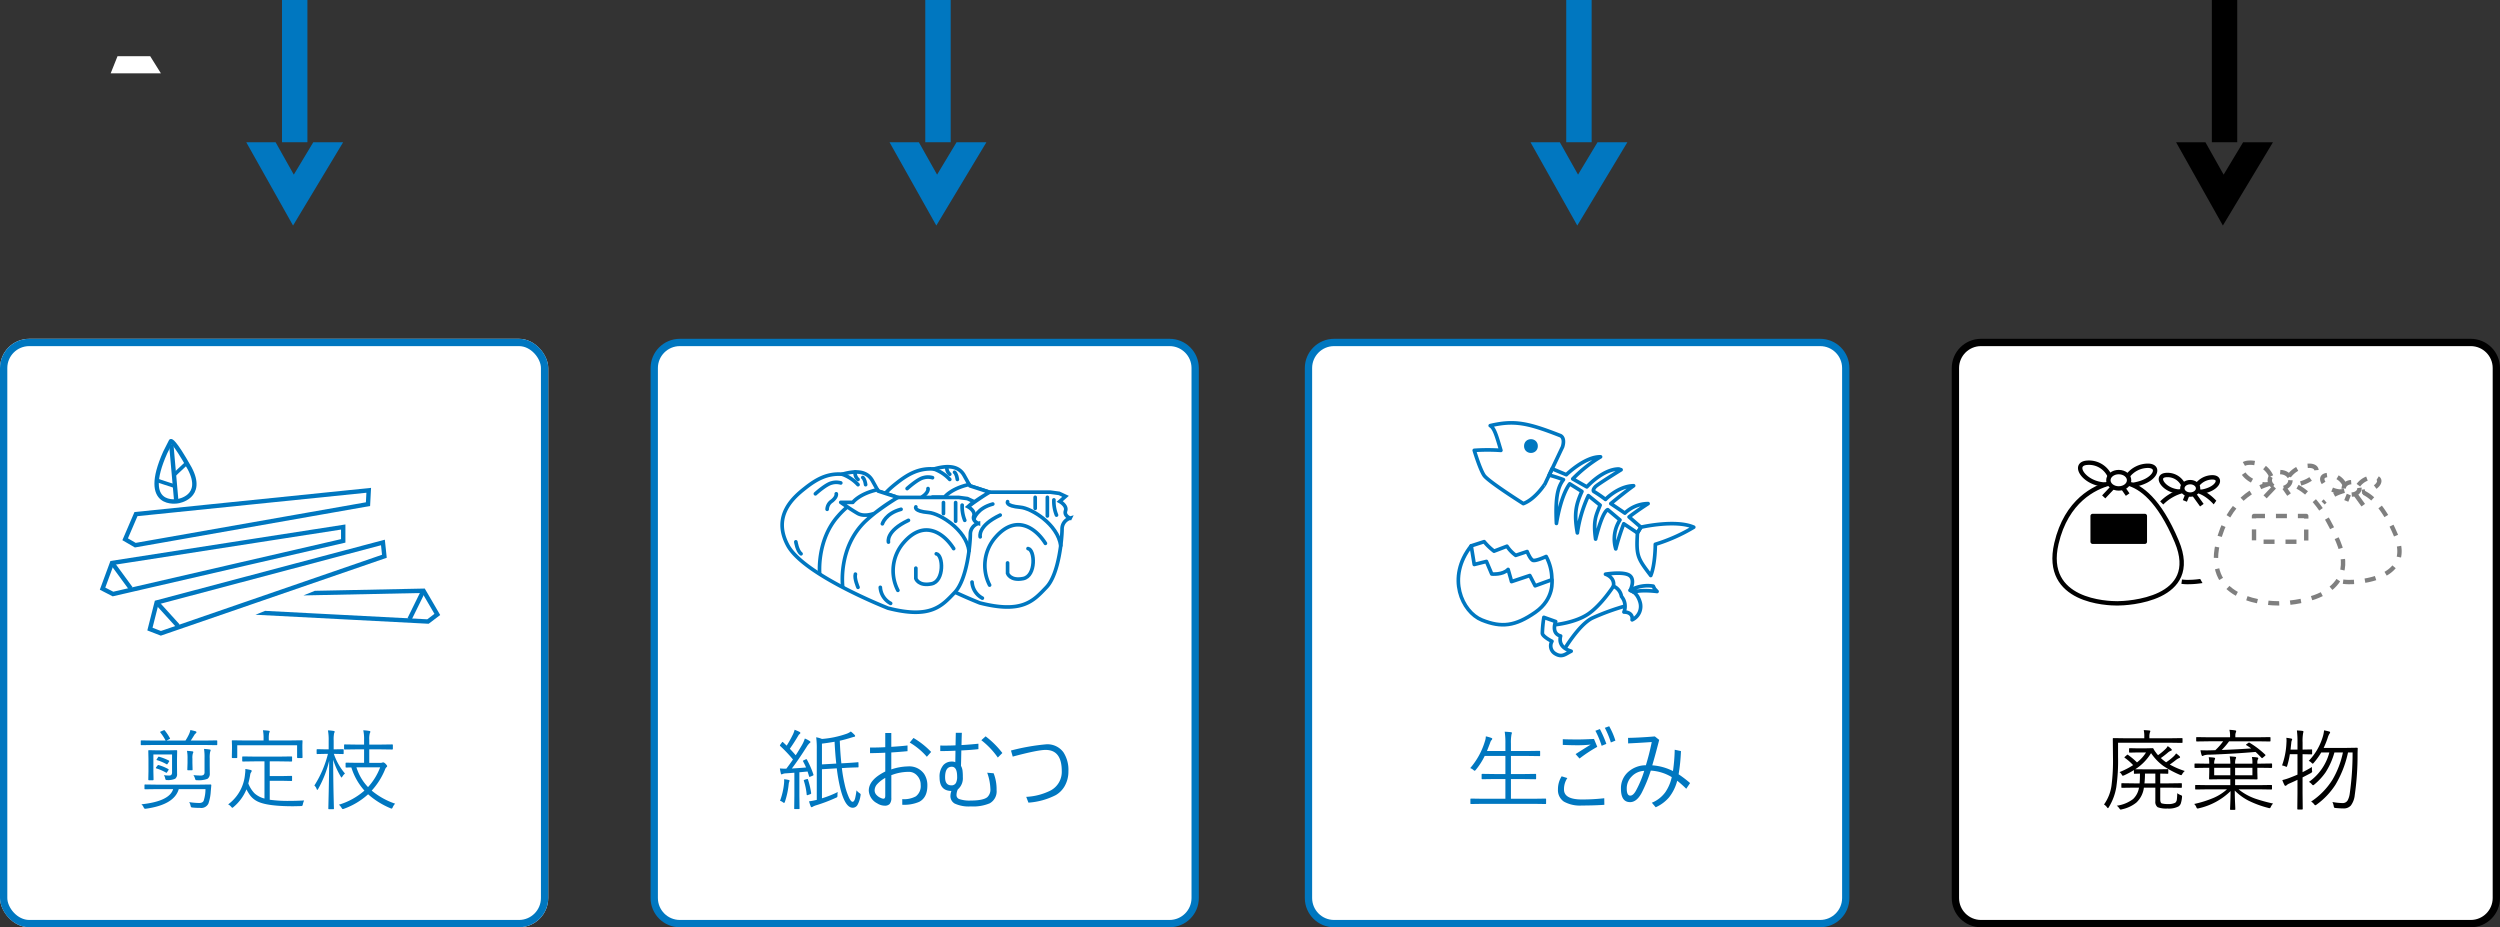 <svg id="コンポーネント_21_1" data-name="コンポーネント 21 – 1" xmlns="http://www.w3.org/2000/svg" xmlns:xlink="http://www.w3.org/1999/xlink" width="684" height="253.698" viewBox="0 0 684 253.698">
  <rect x="0" y="0" width="684" height="253.698" fill="#333333" stroke="none"/>
  <defs>
    <clipPath id="clip-path">
      <path id="パス_772" data-name="パス 772" d="M9972.441,6304.419s-17.342,17.876-1.342,30.42-45.014.732-45.014.732l-4.068-13.607,9.148-28.135h27.98l13.295,4.909Z" transform="translate(-9922.018 -6293.83)" fill="#fff"/>
    </clipPath>
    <clipPath id="clip-path-2">
      <path id="パス_418" data-name="パス 418" d="M10102.275,6278.65l-26.462,10.669,61.071,1.072-3-12.848Z" transform="translate(-10075.813 -6277.544)" fill="none"/>
    </clipPath>
    <clipPath id="clip-path-3">
      <rect id="長方形_147" data-name="長方形 147" width="24.318" height="31.266" transform="translate(0 0)" fill="#0077c0"/>
    </clipPath>
    <clipPath id="clip-path-5">
      <rect id="長方形_147-3" data-name="長方形 147" width="24.318" height="31.266" transform="translate(0 0)"/>
    </clipPath>
  </defs>
  <path id="パス_624" data-name="パス 624" d="M-4203.843,2518.671l-1.876,4.692h13.74l-2.929-4.692Z" transform="translate(4236 -2503.302)" fill="#fff"/>
  <g id="パス_856" data-name="パス 856" transform="translate(178 92.698)" fill="#fff">
    <path d="M 142 160 L 8 160 C 4.14 160 1 156.86 1 153 L 1 8 C 1 4.14 4.14 1 8 1 L 142 1 C 145.86 1 149 4.14 149 8 L 149 153 C 149 156.86 145.86 160 142 160 Z" stroke="none"/>
    <path d="M 8 2 C 4.692 2 2 4.692 2 8 L 2 153 C 2 156.308 4.692 159 8 159 L 142 159 C 145.308 159 148 156.308 148 153 L 148 8 C 148 4.692 145.308 2 142 2 L 8 2 M 8 0 L 142 0 C 146.418 0 150 3.582 150 8 L 150 153 C 150 157.418 146.418 161 142 161 L 8 161 C 3.582 161 0 157.418 0 153 L 0 8 C 0 3.582 3.582 0 8 0 Z" stroke="none" fill="#0077c0"/>
  </g>
  <g id="パス_857" data-name="パス 857" transform="translate(357 92.698)" fill="#fff">
    <path d="M 141 160 L 8 160 C 4.14 160 1 156.86 1 153 L 1 8 C 1 4.14 4.14 1 8 1 L 141 1 C 144.86 1 148 4.14 148 8 L 148 153 C 148 156.86 144.86 160 141 160 Z" stroke="none"/>
    <path d="M 8 2 C 4.692 2 2 4.692 2 8 L 2 153 C 2 156.308 4.692 159 8 159 L 141 159 C 144.308 159 147 156.308 147 153 L 147 8 C 147 4.692 144.308 2 141 2 L 8 2 M 8 0 L 141 0 C 145.418 0 149 3.582 149 8 L 149 153 C 149 157.418 145.418 161 141 161 L 8 161 C 3.582 161 0 157.418 0 153 L 0 8 C 0 3.582 3.582 0 8 0 Z" stroke="none" fill="#0077c0"/>
  </g>
  <g id="パス_858" data-name="パス 858" transform="translate(534 92.698)" fill="#fff">
    <path d="M 142 160 L 8 160 C 4.14 160 1 156.86 1 153 L 1 8 C 1 4.14 4.14 1 8 1 L 142 1 C 145.86 1 149 4.14 149 8 L 149 153 C 149 156.86 145.86 160 142 160 Z" stroke="none"/>
    <path d="M 8 2 C 4.692 2 2 4.692 2 8 L 2 153 C 2 156.308 4.692 159 8 159 L 142 159 C 145.308 159 148 156.308 148 153 L 148 8 C 148 4.692 145.308 2 142 2 L 8 2 M 8 0 L 142 0 C 146.418 0 150 3.582 150 8 L 150 153 C 150 157.418 146.418 161 142 161 L 8 161 C 3.582 161 0 157.418 0 153 L 0 8 C 0 3.582 3.582 0 8 0 Z" stroke="none" fill="#000"/>
  </g>
  <path id="パス_853" data-name="パス 853" d="M-17.578-1.945A7.181,7.181,0,0,1-18.41.563a1.5,1.5,0,0,1-1.277.738q-2.109,0-3.434-5.426a46.086,46.086,0,0,1-.937-5.355l-4.055.246v7.957A28.181,28.181,0,0,0-23.789-3a4.431,4.431,0,0,0-.082.891,1.114,1.114,0,0,1-.059.469,1.019,1.019,0,0,1-.387.223A43.708,43.708,0,0,1-29.672.621a4.466,4.466,0,0,0-.984.41.525.525,0,0,1-.293.117q-.141,0-.234-.211a9.672,9.672,0,0,1-.457-1.395A16.64,16.64,0,0,0-29.6-.844h.07V-14.707a21.787,21.787,0,0,0-.164-3.27,7.227,7.227,0,0,1,1.582.457,26.465,26.465,0,0,0,6.668-1.395,4.5,4.5,0,0,0,1.23-.645,8.856,8.856,0,0,1,1.055.961.384.384,0,0,1,.117.281q0,.188-.316.223-.094.012-.9.258-1.5.48-2.977.8.141,3.551.434,6.188l1.242-.07q2.086-.117,3.246-.234a.221.221,0,0,1,.07-.012q.117,0,.117.2l.023,1.008q0,.223-.164.223-1.008,0-3.27.117l-1.125.07A38.846,38.846,0,0,0-21.9-5.109,18.224,18.224,0,0,0-20.7-1.43q.539,1.1.961,1.1.457,0,.715-1.008a20.666,20.666,0,0,0,.363-2.121,3.605,3.605,0,0,0,.844.773q.293.188.293.387A1.946,1.946,0,0,1-17.578-1.945ZM-24.2-10.781q-.328-3.059-.457-5.977-1.746.316-3.457.516v5.684Zm-6.246,3a.969.969,0,0,1,.012.129q0,.094-.234.188l-.574.246a1.2,1.2,0,0,1-.27.07q-.094,0-.141-.176-.141-.551-.4-1.289l-2.238.211v6.41l.047,3.5q0,.164-.187.164h-1.09q-.187,0-.187-.164l.047-3.5V-8.285q-.738.07-2.332.176a2.417,2.417,0,0,0-.9.188.825.825,0,0,1-.27.094q-.141,0-.211-.316-.176-.762-.246-1.312.762.07,1.488.07h.27q.855-1.113,1.816-2.52a37.243,37.243,0,0,0-3.469-3.668.221.221,0,0,1-.105-.164.578.578,0,0,1,.141-.27l.363-.5q.141-.2.223-.2.059,0,.164.105l.961.914a28.27,28.27,0,0,0,1.535-2.719,7.054,7.054,0,0,0,.645-1.629q.762.293,1.324.574.246.141.246.316,0,.105-.187.258a1.637,1.637,0,0,0-.41.5q-1.055,1.8-2.285,3.551.891.938,1.605,1.781.527-.785,1.559-2.543a8.7,8.7,0,0,0,.938-2.039,6.671,6.671,0,0,1,1.289.668q.246.141.246.293t-.246.3a5.249,5.249,0,0,0-.809,1.055q-2.32,3.656-4.031,5.883,2.555-.152,3.891-.281-.293-.68-.8-1.641a.312.312,0,0,1-.059-.141q0-.094.281-.211l.422-.2a.839.839,0,0,1,.246-.082q.07,0,.141.129A24.243,24.243,0,0,1-30.445-7.781Zm-6.527,1.688a.72.72,0,0,1-.094.281,2.847,2.847,0,0,0-.152.7A21.824,21.824,0,0,1-38.227-.387q-.105.363-.258.363a.7.7,0,0,1-.34-.187A2.131,2.131,0,0,0-39.586-.6a18.642,18.642,0,0,0,1.1-4.758q.035-.375.035-.668,0-.2-.012-.48a9.721,9.721,0,0,1,1.172.188Q-36.973-6.246-36.973-6.094Zm5.906,3.387v.07q0,.152-.316.258l-.5.176a1.008,1.008,0,0,1-.281.07q-.105,0-.129-.187a17.534,17.534,0,0,0-.773-3.75.386.386,0,0,1-.023-.117q0-.094.316-.2l.48-.141a.871.871,0,0,1,.211-.047q.094,0,.152.164A22.306,22.306,0,0,1-31.066-2.707ZM-10.793-15.27v-3.879h1.652v3.785q2.59-.164,4.441-.375v1.559q-2.1.211-4.441.352v4.641a14.9,14.9,0,0,1,4.535-.82A4.968,4.968,0,0,1-.187-8,5.61,5.61,0,0,1,.727-4.758q0,3.27-2.227,4.441a10.4,10.4,0,0,1-4.641.8V-1.055a6.778,6.778,0,0,0,3.715-.762A3.511,3.511,0,0,0-1.1-4.945,3.617,3.617,0,0,0-2.133-7.559a2.955,2.955,0,0,0-2.2-.961,13.117,13.117,0,0,0-4.8.914v6.188A2.463,2.463,0,0,1-9.609.293a1.808,1.808,0,0,1-1.348.445A3.872,3.872,0,0,1-13,.094,4.16,4.16,0,0,1-15.3-3.387q0-2.977,4.512-5.227v-5.145q-1.395.082-4.172.129v-1.535Q-12.715-15.164-10.793-15.27Zm0,8.4a8.774,8.774,0,0,0-2.238,1.746A2.59,2.59,0,0,0-13.7-3.434a1.847,1.847,0,0,0,.574,1.3,3.236,3.236,0,0,0,1.184.785,1.549,1.549,0,0,0,.668.176q.48,0,.48-.8ZM-4.1-16.535l1.031-1.254a22,22,0,0,1,4.828,3.82L.586-12.645A18.856,18.856,0,0,0-4.1-16.535ZM10.02-14.379q-.047,2.648-.094,4.23a3.4,3.4,0,0,1,.422,1.3A13.506,13.506,0,0,1,10.43-7.1,4,4,0,0,1,9.059-3.715,3.742,3.742,0,0,0,8.7-2.156a1.133,1.133,0,0,0,.809,1.1,8.678,8.678,0,0,0,3.082.387q3.4,0,4.535-.926a2.81,2.81,0,0,0,.844-2.3A14.632,14.632,0,0,0,17.1-8.285l1.758.152a11.9,11.9,0,0,1,.809,4.605A3.725,3.725,0,0,1,17.777.094a11.671,11.671,0,0,1-5.145.844A9.1,9.1,0,0,1,8.2.152a2.321,2.321,0,0,1-1.16-2.145,4.179,4.179,0,0,1,.258-1.3Q4.066-3.328,4.066-6.984a4.816,4.816,0,0,1,1.066-3.422,3.057,3.057,0,0,1,2.344-.926,1.773,1.773,0,0,1,.891.176q.047-2.355.047-3.152-1.957.105-4.16.105v-1.512q2.438.035,4.184-.059.035-1.875.07-3.422H10.16q-.047,1.184-.094,3.352,2.227-.129,4.629-.375v1.488Q12.7-14.5,10.02-14.379ZM7.406-9.914q-1.828,0-1.828,2.883,0,2.2,1.7,2.2a1.338,1.338,0,0,0,1.277-.68,3.6,3.6,0,0,0,.316-1.711Q8.871-9.914,7.406-9.914Zm8.086-7.266,1.172-1.055a23.892,23.892,0,0,1,4.582,4.559L20-12.434A21.587,21.587,0,0,0,15.492-17.18Zm8.59,4.488-.48-1.664a58.507,58.507,0,0,1,9.645-1.7,5.416,5.416,0,0,1,4.711,2.191,8.79,8.79,0,0,1,1.359,5.2,7.977,7.977,0,0,1-1.055,4.1,6.71,6.71,0,0,1-2.391,2.4A19.234,19.234,0,0,1,28.383-.094l-.609-1.582a16.7,16.7,0,0,0,6.7-1.758A5.772,5.772,0,0,0,37.5-8.73q0-5.789-4.418-5.789Q30.9-14.52,24.082-12.691Z" transform="translate(253 219.698)" fill="#0077c0"/>
  <g id="グループ_1448" data-name="グループ 1448" transform="translate(-1032 -2939.284)">
    <g id="グループ_1113" data-name="グループ 1113" transform="translate(1271.098 3066.982)">
      <path id="パス_738" data-name="パス 738" d="M974.022,201.408s-23.078-9.041-27.441-17.21,1.745-13.245,4.759-15.624,6.027-4.124,10.151-3.807c3.331-.952,6.662-1.11,8.248,1.745l1.586,2.855,5.393,1.745h16.655l2.379.318,1.745.815-1.586,1.4s2.062,1.111,1.586,2.539,1.269,2.034,1.269,2.034a3.049,3.049,0,0,0-2.221,2.919c0,2.343-.793,12.336-4.282,15.985S985.759,204.422,974.022,201.408Z" transform="translate(-945.06 -164.147)" fill="#fff" stroke="#0077c0" stroke-miterlimit="10" stroke-width="1"/>
      <path id="パス_739" data-name="パス 739" d="M969.3,175.922c.2,0,5.941-4.851,8.681-5l.2.364,5.393,1.745s-5.829,3.172-7.574,4.917C973.146,177.27,969.3,175.922,969.3,175.922Z" transform="translate(-951.918 -166.063)" fill="#fff"/>
      <path id="パス_740" data-name="パス 740" d="M959.358,195.862s-.894-9.166,4.974-15.828a21.812,21.812,0,0,1,2.6-2.571" transform="translate(-949.091 -167.914)" fill="#fff" stroke="#0077c0" stroke-miterlimit="10" stroke-width="1"/>
      <path id="パス_741" data-name="パス 741" d="M988.689,202.794a11.714,11.714,0,0,1,1.705-13.194c5.591-6.315,10.945-2.389,13.562,1.774" transform="translate(-957.031 -170.411)" fill="none" stroke="#0077c0" stroke-linecap="round" stroke-miterlimit="10" stroke-width="1"/>
      <path id="パス_742" data-name="パス 742" d="M996.065,199.3v2.855s.714,2.141,4.283,1.428,3.212-7.97,1.309-8.209" transform="translate(-959.49 -172.98)" fill="none" stroke="#0077c0" stroke-linecap="round" stroke-miterlimit="10" stroke-width="1"/>
      <path id="パス_743" data-name="パス 743" d="M985.329,212.552a5.352,5.352,0,0,1-2.823-4.387" transform="translate(-955.654 -176.6)" fill="none" stroke="#0077c0" stroke-linecap="round" stroke-miterlimit="10" stroke-width="1"/>
      <path id="パス_744" data-name="パス 744" d="M973.691,206.738s-1.071-2.462-.714-3.617" transform="translate(-952.937 -175.173)" fill="none" stroke="#0077c0" stroke-linecap="round" stroke-miterlimit="10" stroke-width="1"/>
      <path id="パス_745" data-name="パス 745" d="M972.24,176.83l-.682-1.6-1.31.425h-2.26l2.393,1.836Z" transform="translate(-951.546 -167.281)" fill="#fff"/>
      <path id="パス_746" data-name="パス 746" d="M967.968,197.628s-1.5-10.8,6.273-18.176a49.223,49.223,0,0,1,8.8-6.424c-2.855,1.666-6.412,4.357-6.412,4.357s-2.708,1.1-4.612,0-4.6-3.008-4.6-3.008h3.3s1.735-2.347,6.732-3.457l.2.364,2.78.9,2.123.687" transform="translate(-951.386 -166.063)" fill="none" stroke="#0077c0" stroke-linejoin="round" stroke-width="1"/>
      <path id="パス_747" data-name="パス 747" d="M985.6,188.555s-.833-2.985,5.472-5.958" transform="translate(-956.518 -169.367)" fill="none" stroke="#0077c0" stroke-linecap="round" stroke-linejoin="round" stroke-width="1"/>
      <path id="パス_748" data-name="パス 748" d="M983.291,182.355s.833-2.838,5.116-3.977" transform="translate(-955.876 -168.173)" fill="none" stroke="#0077c0" stroke-linecap="round" stroke-linejoin="round" stroke-width="1"/>
      <path id="パス_749" data-name="パス 749" d="M996.047,177.463s-.714,1.183,3.5,1.54c3.061.26,10.244,4.679,11.043,10.489" transform="translate(-959.472 -167.914)" fill="none" stroke="#0077c0" stroke-linecap="round" stroke-linejoin="round" stroke-width="1"/>
      <path id="パス_750" data-name="パス 750" d="M962.221,176.709a2.8,2.8,0,0,1,1.309-2.261c1.428-1.138,1.19-1.971,1.19-1.971" transform="translate(-949.914 -166.503)" fill="none" stroke="#0077c0" stroke-linecap="round" stroke-linejoin="round" stroke-width="1"/>
      <path id="パス_751" data-name="パス 751" d="M957.743,171.241s2.868-2.617,4.467-2.974a4.475,4.475,0,0,1,2.472,0" transform="translate(-948.648 -165.267)" fill="none" stroke="#0077c0" stroke-linecap="round" stroke-linejoin="round" stroke-width="1"/>
      <path id="パス_752" data-name="パス 752" d="M967.973,165.011a10.942,10.942,0,0,1,4.323,2.855" transform="translate(-951.542 -164.391)" fill="none" stroke="#0077c0" stroke-linecap="round" stroke-linejoin="round" stroke-width="1"/>
      <path id="パス_753" data-name="パス 753" d="M950.277,190.8s.357,2.445,1.428,3.278" transform="translate(-946.536 -171.687)" fill="none" stroke="#0077c0" stroke-linecap="round" stroke-linejoin="round" stroke-width="1"/>
      <line id="線_189" data-name="線 189" y2="3.017" transform="translate(44.13 8.369)" fill="none" stroke="#0077c0" stroke-linecap="round" stroke-linejoin="round" stroke-width="1"/>
      <line id="線_190" data-name="線 190" y2="5.099" transform="translate(47.461 8.369)" fill="none" stroke="#0077c0" stroke-linecap="round" stroke-linejoin="round" stroke-width="1"/>
      <path id="パス_754" data-name="パス 754" d="M1013.727,176.8a10.03,10.03,0,0,0,.714,4.156" transform="translate(-964.482 -167.727)" fill="none" stroke="#0077c0" stroke-linecap="round" stroke-linejoin="round" stroke-width="1"/>
      <path id="パス_755" data-name="パス 755" d="M973.685,166.2a2.335,2.335,0,0,1-.787-2.043" transform="translate(-952.932 -164.149)" fill="none" stroke="#0077c0" stroke-linecap="round" stroke-linejoin="round" stroke-width="1"/>
      <path id="パス_756" data-name="パス 756" d="M975.826,166.256s.535.3.773,1.963" transform="translate(-953.764 -164.743)" fill="none" stroke="#0077c0" stroke-linecap="round" stroke-linejoin="round" stroke-width="1"/>
    </g>
    <g id="グループ_1112" data-name="グループ 1112" transform="translate(1246 3068.416)">
      <path id="パス_738-2" data-name="パス 738" d="M974.022,201.408s-23.078-9.041-27.441-17.21,1.745-13.245,4.759-15.624,6.027-4.124,10.151-3.807c3.331-.952,6.662-1.11,8.248,1.745l1.586,2.855,5.393,1.745h16.655l2.379.318,1.745.815-1.586,1.4s2.062,1.111,1.586,2.539,1.269,2.034,1.269,2.034a3.049,3.049,0,0,0-2.221,2.919c0,2.343-.793,12.336-4.282,15.985S985.759,204.422,974.022,201.408Z" transform="translate(-945.06 -164.147)" fill="#fff" stroke="#0077c0" stroke-miterlimit="10" stroke-width="1"/>
      <path id="パス_739-2" data-name="パス 739" d="M969.3,175.922c.2,0,5.941-4.851,8.681-5l.2.364,5.393,1.745s-5.829,3.172-7.574,4.917C973.146,177.27,969.3,175.922,969.3,175.922Z" transform="translate(-951.918 -166.063)" fill="#fff"/>
      <path id="パス_740-2" data-name="パス 740" d="M959.358,195.862s-.894-9.166,4.974-15.828a21.812,21.812,0,0,1,2.6-2.571" transform="translate(-949.091 -167.914)" fill="#fff" stroke="#0077c0" stroke-miterlimit="10" stroke-width="1"/>
      <path id="パス_741-2" data-name="パス 741" d="M988.689,202.794a11.714,11.714,0,0,1,1.705-13.194c5.591-6.315,10.945-2.389,13.562,1.774" transform="translate(-957.031 -170.411)" fill="none" stroke="#0077c0" stroke-linecap="round" stroke-miterlimit="10" stroke-width="1"/>
      <path id="パス_742-2" data-name="パス 742" d="M996.065,199.3v2.855s.714,2.141,4.283,1.428,3.212-7.97,1.309-8.209" transform="translate(-959.49 -172.98)" fill="none" stroke="#0077c0" stroke-linecap="round" stroke-miterlimit="10" stroke-width="1"/>
      <path id="パス_743-2" data-name="パス 743" d="M985.329,212.552a5.352,5.352,0,0,1-2.823-4.387" transform="translate(-955.654 -176.6)" fill="none" stroke="#0077c0" stroke-linecap="round" stroke-miterlimit="10" stroke-width="1"/>
      <path id="パス_744-2" data-name="パス 744" d="M973.691,206.738s-1.071-2.462-.714-3.617" transform="translate(-952.937 -175.173)" fill="none" stroke="#0077c0" stroke-linecap="round" stroke-miterlimit="10" stroke-width="1"/>
      <path id="パス_745-2" data-name="パス 745" d="M972.24,176.83l-.682-1.6-1.31.425h-2.26l2.393,1.836Z" transform="translate(-951.546 -167.281)" fill="#fff"/>
      <path id="パス_746-2" data-name="パス 746" d="M967.968,197.628s-1.5-10.8,6.273-18.176a49.223,49.223,0,0,1,8.8-6.424c-2.855,1.666-6.412,4.357-6.412,4.357s-2.708,1.1-4.612,0-4.6-3.008-4.6-3.008h3.3s1.735-2.347,6.732-3.457l.2.364,2.78.9,2.123.687" transform="translate(-951.386 -166.063)" fill="none" stroke="#0077c0" stroke-linejoin="round" stroke-width="1"/>
      <path id="パス_747-2" data-name="パス 747" d="M985.6,188.555s-.833-2.985,5.472-5.958" transform="translate(-956.518 -169.367)" fill="none" stroke="#0077c0" stroke-linecap="round" stroke-linejoin="round" stroke-width="1"/>
      <path id="パス_748-2" data-name="パス 748" d="M983.291,182.355s.833-2.838,5.116-3.977" transform="translate(-955.876 -168.173)" fill="none" stroke="#0077c0" stroke-linecap="round" stroke-linejoin="round" stroke-width="1"/>
      <path id="パス_749-2" data-name="パス 749" d="M996.047,177.463s-.714,1.183,3.5,1.54c3.061.26,10.244,4.679,11.043,10.489" transform="translate(-959.472 -167.914)" fill="none" stroke="#0077c0" stroke-linecap="round" stroke-linejoin="round" stroke-width="1"/>
      <path id="パス_750-2" data-name="パス 750" d="M962.221,176.709a2.8,2.8,0,0,1,1.309-2.261c1.428-1.138,1.19-1.971,1.19-1.971" transform="translate(-949.914 -166.503)" fill="none" stroke="#0077c0" stroke-linecap="round" stroke-linejoin="round" stroke-width="1"/>
      <path id="パス_751-2" data-name="パス 751" d="M957.743,171.241s2.868-2.617,4.467-2.974a4.475,4.475,0,0,1,2.472,0" transform="translate(-948.648 -165.267)" fill="none" stroke="#0077c0" stroke-linecap="round" stroke-linejoin="round" stroke-width="1"/>
      <path id="パス_752-2" data-name="パス 752" d="M967.973,165.011a10.942,10.942,0,0,1,4.323,2.855" transform="translate(-951.542 -164.391)" fill="none" stroke="#0077c0" stroke-linecap="round" stroke-linejoin="round" stroke-width="1"/>
      <path id="パス_753-2" data-name="パス 753" d="M950.277,190.8s.357,2.445,1.428,3.278" transform="translate(-946.536 -171.687)" fill="none" stroke="#0077c0" stroke-linecap="round" stroke-linejoin="round" stroke-width="1"/>
      <line id="線_189-2" data-name="線 189" y2="3.017" transform="translate(44.13 8.369)" fill="none" stroke="#0077c0" stroke-linecap="round" stroke-linejoin="round" stroke-width="1"/>
      <line id="線_190-2" data-name="線 190" y2="5.099" transform="translate(47.461 8.369)" fill="none" stroke="#0077c0" stroke-linecap="round" stroke-linejoin="round" stroke-width="1"/>
      <path id="パス_754-2" data-name="パス 754" d="M1013.727,176.8a10.03,10.03,0,0,0,.714,4.156" transform="translate(-964.482 -167.727)" fill="none" stroke="#0077c0" stroke-linecap="round" stroke-linejoin="round" stroke-width="1"/>
      <path id="パス_755-2" data-name="パス 755" d="M973.685,166.2a2.335,2.335,0,0,1-.787-2.043" transform="translate(-952.932 -164.149)" fill="none" stroke="#0077c0" stroke-linecap="round" stroke-linejoin="round" stroke-width="1"/>
      <path id="パス_756-2" data-name="パス 756" d="M975.826,166.256s.535.3.773,1.963" transform="translate(-953.764 -164.743)" fill="none" stroke="#0077c0" stroke-linecap="round" stroke-linejoin="round" stroke-width="1"/>
    </g>
  </g>
  <g id="グループ_1451" data-name="グループ 1451" transform="translate(-541.511 -176.346)">
    <path id="パス_781" data-name="パス 781" d="M960.883,314.136s-9.575-6.036-10.72-7.7-2.706-6.869-2.706-6.869a52.952,52.952,0,0,1,7.285,0c-1.145-3.851-1.769-6.14-2.914-6.765,6.66-1.561,10.3-.74,19.254,2.752,1.353.786.52,3.076.52,3.076l-4.787,10.1S964.213,312.887,960.883,314.136Z" transform="translate(-2.589)" fill="none" stroke="#0077c0" stroke-linecap="round" stroke-linejoin="round" stroke-width="1"/>
    <path id="パス_782" data-name="パス 782" d="M980.945,310.119l3.872,1.626s5.1-5,9.367-4.892a38.288,38.288,0,0,0-7.6,6.037l3.851,2.185s4.371-4.891,8.742-4.891l.625.208s-6.557,4.059-7.077,4.683-.729,1.145-.208,1.353a35.763,35.763,0,0,1,3.018,2.082s3.435-3.642,7.7-3.746c-2.081,1.457-6.244,4.891-6.244,4.891l3.851,2.6a9.264,9.264,0,0,1,6.349-2.6c-3.226,2.081-5.2,3.642-5.2,3.642l3.226,2.81-.937,1.561-3.746-2.5a61.773,61.773,0,0,0-2.186,6.869,9.536,9.536,0,0,1,1.145-7.909l-3.331-2.81s-1.353.05-3.33,8.039c-.729-5.229.186-6.582,1.238-9.288l-3.215-2.6a36.289,36.289,0,0,0-3.018,10.2c-.937-5.2-.417-7.7,1.248-11.344l-3.33-2.082s-2.29,2.6-3.643,10.824c-.312-6.557.205-9.783,1.918-11.969-1.918-.728-3.9-1.252-3.9-1.252Z" transform="translate(-14.763 -5.518)" fill="none" stroke="#0077c0" stroke-linecap="round" stroke-linejoin="round" stroke-width="1"/>
    <path id="パス_783" data-name="パス 783" d="M1018.563,338.53l.937-1.561s9.47-2.186,14.466,0a47.508,47.508,0,0,1-10.511,4.683s0,5.516-1.249,8.534C1018.563,345.4,1018.209,344.83,1018.563,338.53Z" transform="translate(-29.047 -16.38)" fill="none" stroke="#0077c0" stroke-linecap="round" stroke-linejoin="round" stroke-width="1"/>
    <path id="パス_784" data-name="パス 784" d="M945.388,344.995l3.538-1.145a16.455,16.455,0,0,0,2.706,2.6l3.538-1.353a9.7,9.7,0,0,0,2.394,2.5l3.122-1.041s.833,2.081,1.561,2.394,3.643-1.041,3.643-1.041a13.009,13.009,0,0,1,1.561,6.349c-.262,3.077-6.036,4.579-6.036,4.579l-16.027-2.082-1.249-6.765Z" transform="translate(-1.352 -19.306)" fill="#fff" stroke="#0077c0" stroke-linecap="round" stroke-linejoin="round" stroke-width="1"/>
    <path id="パス_785" data-name="パス 785" d="M944.036,345.675l.832,5.1,3.331-.833,1.457,3.435s3.018.312,4.475-1.249c.624,2.082.937,3.331.937,3.331l5-1.665,1.457,2.81,4.579-1.665s.833,5.2-4.579,8.95-9.158,4.267-14.571,2.082S937.167,354.313,944.036,345.675Z" transform="translate(0 -19.986)" fill="#fff" stroke="#0077c0" stroke-linecap="round" stroke-linejoin="round" stroke-width="1"/>
    <path id="パス_786" data-name="パス 786" d="M982.105,373.814c-.006.019,5.663-.511,9.254-3.009s6.817-7.545,6.817-7.545h2.29l1.509,4.111v1.166A64.2,64.2,0,0,0,992.348,372c-3.747,1.873-7.865,8.951-7.865,8.951l-1.836-2.446-1.306-3.383Z" transform="translate(-15.216 -26.54)" fill="#fff" stroke="#0077c0" stroke-linecap="round" stroke-linejoin="round" stroke-width="1"/>
    <path id="パス_787" data-name="パス 787" d="M1004.692,357.867s2.6.78,2.186,3.278a3.733,3.733,0,0,1,2.186,2.81,4.18,4.18,0,0,1,.676,4.267c1.613,0,2.446.885,2.238,2.134a4.063,4.063,0,0,0,2.134-4.943c-.832-2.758-2.654-3.122-2.654-3.122s1.457-2.862-.156-4.059S1004.692,357.867,1004.692,357.867Z" transform="translate(-23.918 -24.425)" fill="#fff" stroke="#0077c0" stroke-linecap="round" stroke-linejoin="round" stroke-width="1"/>
    <path id="パス_788" data-name="パス 788" d="M1015.475,364.335a9.561,9.561,0,0,1,6.3-1.145l.365.728.676.728s-4.376-.586-6.377.176Z" transform="translate(-27.936 -26.47)" fill="#fff" stroke="#0077c0" stroke-linecap="round" stroke-linejoin="round" stroke-width="1"/>
    <path id="パス_789" data-name="パス 789" d="M977.561,376.864l3.226,1.144s-1.353,3.226,1.353,3.955c-.52,2.082.567,3.434,2.886,4.162-1.533.729-2.469,1.874-4.447.625a2.467,2.467,0,0,1-.807-3.331s-2.523-1.249-2.627-2.186A32.607,32.607,0,0,1,977.561,376.864Z" transform="translate(-13.647 -31.609)" fill="#fff" stroke="#0077c0" stroke-linecap="round" stroke-linejoin="round" stroke-width="1"/>
    <circle id="楕円形_100" data-name="楕円形 100" cx="1.388" cy="1.388" r="1.388" transform="translate(958.988 296.999)" fill="#0077c0" stroke="#0077c0" stroke-width="1"/>
  </g>
  <path id="パス_854" data-name="パス 854" d="M-8.988.094a.166.166,0,0,1-.187.188L-12.34.234H-26.332l-3.176.047A.166.166,0,0,1-29.7.094V-1.02a.166.166,0,0,1,.188-.187l3.176.047h6.211V-6.551h-2.953l-3.363.047a.166.166,0,0,1-.187-.187v-1.09a.166.166,0,0,1,.188-.187l3.363.047h2.953v-4.957h-5.66a18.62,18.62,0,0,1-2.473,3.855q-.187.211-.27.211a.943.943,0,0,1-.363-.234,2.665,2.665,0,0,0-.855-.5,20.068,20.068,0,0,0,4.008-7.312,4.328,4.328,0,0,0,.258-1.371,9.136,9.136,0,0,1,1.465.41q.293.094.293.258a.519.519,0,0,1-.187.34,1.914,1.914,0,0,0-.387.762q-.855,2.2-.867,2.238h5.039v-1.992a21.007,21.007,0,0,0-.187-3.293q.832.035,1.676.129.293.035.293.211a.637.637,0,0,1-.047.2,1.6,1.6,0,0,0-.07.234,11.828,11.828,0,0,0-.152,2.473v2.039h4.441l3.363-.047a.166.166,0,0,1,.188.188v1.066a.166.166,0,0,1-.187.188l-3.363-.047h-4.441v4.957h3.34l3.352-.047q.2,0,.2.188v1.09q0,.188-.2.188l-3.352-.047h-3.34V-1.16h6.27l3.164-.047a.166.166,0,0,1,.188.188ZM4.5-19.758l1.23-.469A31.328,31.328,0,0,1,7.5-16.172l-1.289.527A24.536,24.536,0,0,0,4.5-19.758ZM-4.734-7.3l1.559.48A5.405,5.405,0,0,0-4.09-3.691q0,2.73,4.922,2.73A54.512,54.512,0,0,0,6.926-1.3L6.949.5Q4.137.691.809.691A8.989,8.989,0,0,1-4.113-.375,3.782,3.782,0,0,1-5.742-3.738,6.6,6.6,0,0,1-4.734-7.3ZM7.078-20.566,8.273-21a19.418,19.418,0,0,1,1.7,3.938l-1.242.5A23.122,23.122,0,0,0,7.078-20.566Zm-11.5,3.117q1.488.07,4.289.07,1.23,0,4.254-.141l.891,2.156a38.887,38.887,0,0,0-4.852,3.2L-.914-13.371q.516-.363,4.125-2.613A31.958,31.958,0,0,1-.656-15.8q-1.465,0-3.762-.094ZM25.395-7.078a12.424,12.424,0,0,0-5.742-1.781,39.943,39.943,0,0,1-2.543,6.176Q15.762-.234,13.992-.234q-2.5,0-2.5-3.68a5.918,5.918,0,0,1,2.156-4.734,7.246,7.246,0,0,1,4.664-1.676,64.518,64.518,0,0,0,1.605-6.352q-3.551.246-6.457.375l-.023-1.512q3.012-.047,7.324-.4l1.2.949q-1.066,4.16-1.9,6.961a14.66,14.66,0,0,1,5.66,1.57,46.6,46.6,0,0,0,.48-5.836l1.711.363a50.2,50.2,0,0,1-.645,6.352,31.407,31.407,0,0,1,3.141,2.4L29.355-3.891a28.475,28.475,0,0,0-2.473-2.2,12.041,12.041,0,0,1-2.25,4.57A10.377,10.377,0,0,1,21,1.172L19.945-.07a8.616,8.616,0,0,0,3.691-2.883A11.818,11.818,0,0,0,25.395-7.078ZM17.859-8.789a4.9,4.9,0,0,0-3.469,1.582,4.564,4.564,0,0,0-1.312,3.27q0,1.922.961,1.922.773,0,1.512-1.277A28.752,28.752,0,0,0,17.859-8.789Z" transform="translate(432 219.698)" fill="#0077c0"/>
  <g id="グループ_1450" data-name="グループ 1450" transform="translate(-427.805 -3054.023)">
    <g id="グループ_1115" data-name="グループ 1115" transform="translate(1034.091 3180.617)" opacity="0.501">
      <g id="グループ_700" data-name="グループ 700" transform="translate(0)">
        <path id="パス_396" data-name="パス 396" d="M399.327,173.5c-3.875,1.055-11.7,4.62-14.442,16.427-3.706,15.945,14.058,16.381,16.674,16.381s23-.9,16.238-16.963c-4.877-11.591-9.925-14.873-13.258-15.842" transform="translate(-384.379 -167.819)" fill="none" stroke="#000" stroke-linejoin="round" stroke-width="1.2" stroke-dasharray="3"/>
        <ellipse id="楕円形_65" data-name="楕円形 65" cx="2.834" cy="2.239" rx="2.834" ry="2.239" transform="translate(14.722 2.567)" fill="none" stroke="#000" stroke-linejoin="round" stroke-width="1.2" stroke-dasharray="3"/>
        <path id="パス_397" data-name="パス 397" d="M402.682,168.908a6.216,6.216,0,0,0-6.033-3.678c-4.526.172-1.021,5.847,4.876,5.983" transform="translate(-387.577 -165.225)" fill="none" stroke="#000" stroke-linejoin="round" stroke-width="1.2" stroke-dasharray="3"/>
        <path id="パス_398" data-name="パス 398" d="M413.5,169.28a6.935,6.935,0,0,1,5.575-2.834c3.651.054,2.1,4.335-4.289,5.246" transform="translate(-393.504 -165.608)" fill="none" stroke="#000" stroke-linejoin="round" stroke-width="1.2" stroke-dasharray="3"/>
      </g>
      <g id="グループ_701" data-name="グループ 701" transform="translate(29.086 3.366)">
        <path id="パス_399" data-name="パス 399" d="M435.037,201.284a11.571,11.571,0,0,0,2.04.1c1.99,0,17.494-.689,12.353-12.905-3.711-8.818-7.551-11.314-10.086-12.051" transform="translate(-429.339 -172.101)" fill="none" stroke="#000" stroke-linejoin="round" stroke-width="1.2" stroke-dasharray="3"/>
        <path id="パス_400" data-name="パス 400" d="M432.884,176.424a12.585,12.585,0,0,0-5.808,3.322" transform="translate(-426.844 -172.1)" fill="none" stroke="#000" stroke-linejoin="round" stroke-width="1.2" stroke-dasharray="3"/>
        <ellipse id="楕円形_66" data-name="楕円形 66" cx="2.156" cy="1.703" rx="2.156" ry="1.703" transform="translate(5.868 1.952)" fill="none" stroke="#000" stroke-linejoin="round" stroke-width="1.2" stroke-dasharray="3"/>
        <path id="パス_401" data-name="パス 401" d="M432.9,172.929a4.729,4.729,0,0,0-4.59-2.8c-3.443.13-.776,4.449,3.71,4.552" transform="translate(-426.738 -170.127)" fill="none" stroke="#000" stroke-linejoin="round" stroke-width="1.2" stroke-dasharray="3"/>
        <path id="パス_402" data-name="パス 402" d="M441.128,173.212a5.275,5.275,0,0,1,4.241-2.156c2.777.042,1.6,3.3-3.262,3.991" transform="translate(-431.247 -170.418)" fill="none" stroke="#000" stroke-linejoin="round" stroke-width="1.2" stroke-dasharray="3"/>
      </g>
      <rect id="長方形_313" data-name="長方形 313" width="14.284" height="7.047" transform="translate(10.414 14.579)" fill="none" stroke="#000" stroke-linejoin="round" stroke-width="1.2" stroke-dasharray="3"/>
      <line id="線_47" data-name="線 47" x1="2.534" y2="2.685" transform="translate(13.443 6.665)" fill="#97ba3b" stroke="#000" stroke-linejoin="round" stroke-width="1.2"/>
      <line id="線_48" data-name="線 48" x2="1.302" y2="1.87" transform="translate(18.695 6.855)" fill="#97ba3b" stroke="#000" stroke-linejoin="round" stroke-width="1.2"/>
      <line id="線_49" data-name="線 49" x2="2.088" y2="2.895" transform="translate(38.207 8.725)" fill="#97ba3b" stroke="#000" stroke-linejoin="round" stroke-width="1.2"/>
      <line id="線_50" data-name="線 50" x1="0.696" y2="1.735" transform="translate(35.655 8.725)" fill="#97ba3b" stroke="#000" stroke-linejoin="round" stroke-width="1.2"/>
    </g>
    <g id="マスクグループ_134" data-name="マスクグループ 134" transform="translate(986.018 3177.721)" clip-path="url(#clip-path)">
      <g id="グループ_1121" data-name="グループ 1121" transform="translate(3.917 2.896)">
        <g id="グループ_1119" data-name="グループ 1119" transform="translate(0)">
          <path id="パス_765" data-name="パス 765" d="M399.327,173.5c-3.875,1.055-11.7,4.62-14.442,16.427-3.706,15.945,14.058,16.381,16.674,16.381s23-.9,16.238-16.963c-4.877-11.591-9.925-14.873-13.258-15.842" transform="translate(-384.379 -167.819)" fill="none" stroke="#000" stroke-linejoin="round" stroke-width="1.2"/>
          <ellipse id="楕円形_97" data-name="楕円形 97" cx="2.834" cy="2.239" rx="2.834" ry="2.239" transform="translate(14.722 2.567)" fill="none" stroke="#000" stroke-linejoin="round" stroke-width="1.2"/>
          <path id="パス_766" data-name="パス 766" d="M402.682,168.908a6.216,6.216,0,0,0-6.033-3.678c-4.526.172-1.021,5.847,4.876,5.983" transform="translate(-387.577 -165.225)" fill="none" stroke="#000" stroke-linejoin="round" stroke-width="1.2"/>
          <path id="パス_767" data-name="パス 767" d="M413.5,169.28a6.935,6.935,0,0,1,5.575-2.834c3.651.054,2.1,4.335-4.289,5.246" transform="translate(-393.504 -165.608)" fill="none" stroke="#000" stroke-linejoin="round" stroke-width="1.2"/>
        </g>
        <g id="グループ_1120" data-name="グループ 1120" transform="translate(29.086 3.366)">
          <path id="パス_768" data-name="パス 768" d="M435.037,201.284a11.571,11.571,0,0,0,2.04.1c1.99,0,17.494-.689,12.353-12.905-3.711-8.818-7.551-11.314-10.086-12.051" transform="translate(-429.339 -172.101)" fill="none" stroke="#000" stroke-linejoin="round" stroke-width="1.2"/>
          <path id="パス_769" data-name="パス 769" d="M432.884,176.424a12.585,12.585,0,0,0-5.808,3.322" transform="translate(-426.844 -172.1)" fill="none" stroke="#000" stroke-linejoin="round" stroke-width="1.2"/>
          <ellipse id="楕円形_98" data-name="楕円形 98" cx="2.156" cy="1.703" rx="2.156" ry="1.703" transform="translate(5.868 1.952)" fill="none" stroke="#000" stroke-linejoin="round" stroke-width="1.2"/>
          <path id="パス_770" data-name="パス 770" d="M432.9,172.929a4.729,4.729,0,0,0-4.59-2.8c-3.443.13-.776,4.449,3.71,4.552" transform="translate(-426.738 -170.127)" fill="none" stroke="#000" stroke-linejoin="round" stroke-width="1.2"/>
          <path id="パス_771" data-name="パス 771" d="M441.128,173.212a5.275,5.275,0,0,1,4.241-2.156c2.777.042,1.6,3.3-3.262,3.991" transform="translate(-431.247 -170.418)" fill="none" stroke="#000" stroke-linejoin="round" stroke-width="1.2"/>
        </g>
        <rect id="長方形_376" data-name="長方形 376" width="14.284" height="7.047" transform="translate(10.414 14.579)" stroke="#000" stroke-linejoin="round" stroke-width="1.2"/>
        <line id="線_195" data-name="線 195" x1="2.534" y2="2.685" transform="translate(13.443 6.665)" fill="#97ba3b" stroke="#000" stroke-linejoin="round" stroke-width="1.2"/>
        <line id="線_196" data-name="線 196" x2="1.302" y2="1.87" transform="translate(18.695 6.855)" fill="#97ba3b" stroke="#000" stroke-linejoin="round" stroke-width="1.2"/>
        <line id="線_197" data-name="線 197" x2="2.088" y2="2.895" transform="translate(38.207 8.725)" fill="#97ba3b" stroke="#000" stroke-linejoin="round" stroke-width="1.2"/>
        <line id="線_198" data-name="線 198" x1="0.696" y2="1.735" transform="translate(35.655 8.725)" fill="#97ba3b" stroke="#000" stroke-linejoin="round" stroke-width="1.2"/>
      </g>
    </g>
  </g>
  <path id="パス_855" data-name="パス 855" d="M-13.242-8.754a3.071,3.071,0,0,0-.668.785q-.2.363-.316.363a2.094,2.094,0,0,1-.387-.117A28.463,28.463,0,0,1-19-10.055a14.072,14.072,0,0,1-3.469-3.586,13.79,13.79,0,0,1-4.312,4.406l2.543.023h3.551l2.742-.047a.166.166,0,0,1,.188.188v.914q0,.164-.187.164-.035,0-.27-.012-.785-.023-1.746-.035v2.672h2.32l3.387-.047q.211,0,.211.164v.914q0,.188-.211.188L-17.637-4.2h-2.32v3.164q0,1.031.457,1.16a5.964,5.964,0,0,0,1.605.164A4.042,4.042,0,0,0-15.855-.07a1.334,1.334,0,0,0,.445-.914,16.075,16.075,0,0,0,.105-1.7,3.655,3.655,0,0,0,.891.5A.977.977,0,0,1-14.062-2a.281.281,0,0,1,.07.223q0,.059-.012.2a7.8,7.8,0,0,1-.328,1.7,1.623,1.623,0,0,1-.633.82,5.648,5.648,0,0,1-3,.574,6.617,6.617,0,0,1-2.7-.363A1.8,1.8,0,0,1-21.3-.457V-4.2h-3.129A6.784,6.784,0,0,1-26.461-.141a9.3,9.3,0,0,1-4,1.875,1.124,1.124,0,0,1-.328.07q-.164,0-.387-.363a3,3,0,0,0-.668-.7,9.457,9.457,0,0,0,4.453-1.816A5.482,5.482,0,0,0-25.77-4.2h-1.254l-3.387.047a.166.166,0,0,1-.187-.187V-5.25q0-.164.188-.164l3.387.047h1.418q.094-1.031.094-2.672-.609.012-1.1.035l-.363.012q-.187,0-.187-.164V-9A23.832,23.832,0,0,1-29.8-7.582l-.387.141q-.117,0-.316-.34a2.074,2.074,0,0,0-.6-.668,21.376,21.376,0,0,0,3.727-1.91,14.421,14.421,0,0,0-2.262-1.98q-.117-.059-.117-.129t.188-.234l.434-.375q.152-.152.211-.152a.284.284,0,0,1,.152.07,18.993,18.993,0,0,1,2.449,2.051,10.1,10.1,0,0,0,2.473-2.719h-2.379l-2.039.047q-.223,0-.223-.187v-.844q0-.187.223-.187l2.039.047h2.109L-22.078-15a.266.266,0,0,1,.27.164,5.108,5.108,0,0,0,.6.938,7.5,7.5,0,0,0,.645.82,15.907,15.907,0,0,0,1.992-1.641,3.1,3.1,0,0,0,.656-.844,7.285,7.285,0,0,1,.9.7q.223.211.223.34,0,.152-.246.234a2.508,2.508,0,0,0-.809.48,23.924,23.924,0,0,1-1.945,1.512,11.291,11.291,0,0,0,1.441,1.16,14.457,14.457,0,0,0,2.039-1.594,4.121,4.121,0,0,0,.691-.832,8.065,8.065,0,0,1,.914.738.485.485,0,0,1,.176.316q0,.129-.293.234a3.814,3.814,0,0,0-.738.434q-.832.668-1.781,1.324A22.124,22.124,0,0,0-13.242-8.754ZM-21.3-5.367V-8.039h-2.836a23.02,23.02,0,0,1-.141,2.672Zm7.441-11.262a.166.166,0,0,1-.187.188l-3.316-.047H-31.5v3.938a50.673,50.673,0,0,1-.48,8.227A15.276,15.276,0,0,1-34,1.1q-.176.316-.27.316t-.3-.293A2.831,2.831,0,0,0-35.344.41,11.612,11.612,0,0,0-33.3-4.7a53.886,53.886,0,0,0,.41-7.852l-.047-5.039q0-.164.188-.164l3.34.047h5.086v-.316a8.7,8.7,0,0,0-.141-1.922q.9.047,1.488.105.316.035.316.188,0,.012-.129.363a3.8,3.8,0,0,0-.141,1.266v.316h5.566l3.316-.047q.188,0,.188.164ZM10.922.152a2.78,2.78,0,0,0-.621.914q-.164.352-.352.352a1.5,1.5,0,0,1-.34-.07A27.421,27.421,0,0,1,4.184-.645,14.83,14.83,0,0,1,.434-3.4Q.434-1.7.527.27.586,1.664.586,1.711q0,.164-.2.164H-.668q-.188,0-.187-.164,0-.141.035-.891.094-2.273.105-4.078a18.127,18.127,0,0,1-8.66,4.7,1.631,1.631,0,0,1-.363.07q-.2,0-.316-.3A2.378,2.378,0,0,0-10.676.27,29.691,29.691,0,0,0-5.32-1.418,13.468,13.468,0,0,0-1.7-3.738H-7.125l-3.117.047q-.164,0-.164-.187v-.867q0-.187.164-.187l3.117.047h6.34V-6.5H-3.211l-3.2.047A.166.166,0,0,1-6.6-6.645L-6.551-8.5V-9.633h-.738l-3.117.047q-.176,0-.176-.187v-.844q0-.187.176-.187l3.117.047h.738v-.117a8.407,8.407,0,0,0-.141-1.652,12.417,12.417,0,0,1,1.43.117q.316.047.316.2a1.587,1.587,0,0,1-.141.445,2.664,2.664,0,0,0-.117.891v.117H-.785a9.527,9.527,0,0,0-.176-2q.727.035,1.465.117Q.8-12.6.8-12.457A1.551,1.551,0,0,1,.656-12a3.877,3.877,0,0,0-.129,1.242H5.262v-.34a6.379,6.379,0,0,0-.141-1.477,8.824,8.824,0,0,1,1.43.117q.316.047.316.223a.686.686,0,0,1-.117.3,1.8,1.8,0,0,0-.141.82v.352h.738l3.094-.047q.2,0,.2.188v.844q0,.188-.2.188L7.348-9.633H6.609v1.09l.047,1.9a.166.166,0,0,1-.187.188L3.246-6.5H.527v1.617H7.3l3.117-.047q.2,0,.2.188v.867q0,.188-.2.188L7.3-3.738H1.465A15.46,15.46,0,0,0,6-1.2,44.75,44.75,0,0,0,10.922.152ZM5.262-7.582V-9.633H.527v2.051Zm-6.047,0V-9.633H-5.2v2.051Zm10.992-9.434q0,.188-.2.188L6.8-16.875H-1.125A18.77,18.77,0,0,1-3.141-14.5q5.508-.234,8.063-.434a15.4,15.4,0,0,0-1.3-.867q-.105-.059-.105-.117,0-.082.188-.211l.41-.293a.427.427,0,0,1,.234-.105.377.377,0,0,1,.164.059,23.843,23.843,0,0,1,4.254,3.246.2.2,0,0,1,.07.129q0,.082-.141.211l-.48.4q-.234.211-.316.211a.224.224,0,0,1-.141-.082q-.855-.891-1.629-1.617-5.977.516-12.48.75A4.988,4.988,0,0,0-8.086-13a.523.523,0,0,1-.3.141q-.176,0-.293-.363a9.182,9.182,0,0,1-.27-1.207q1.23.035,1.723.035.328,0,.633-.012.516,0,1.711-.047a15.487,15.487,0,0,0,2.133-2.426H-6.715l-3.223.047a.166.166,0,0,1-.187-.187v-.82a.166.166,0,0,1,.188-.187l3.223.047H-.855v-.4a6.633,6.633,0,0,0-.176-1.641,14.823,14.823,0,0,1,1.559.152q.293.059.293.188a1.242,1.242,0,0,1-.117.434,2.338,2.338,0,0,0-.117.867v.4H6.8l3.211-.047q.2,0,.2.188Zm23.871,2.133q-.047,1.1-.047,1.629a76.747,76.747,0,0,1-.773,11.1A5.721,5.721,0,0,1,32.2.68a2.535,2.535,0,0,1-2,.809q-.867,0-2.145-.117a.744.744,0,0,1-.422-.117A1.439,1.439,0,0,1,27.5.82a4.354,4.354,0,0,0-.352-1.09,16.566,16.566,0,0,0,2.824.293,1.524,1.524,0,0,0,1.395-.832,5.623,5.623,0,0,0,.527-1.8,79.046,79.046,0,0,0,.773-11.215H31.418a29.071,29.071,0,0,1-3.457,8.859,20.111,20.111,0,0,1-5.133,5.4.9.9,0,0,1-.363.188q-.117,0-.328-.281a2.78,2.78,0,0,0-.82-.727A19.648,19.648,0,0,0,27.188-6.41a24.57,24.57,0,0,0,2.836-7.418H27.7A20.033,20.033,0,0,1,25.289-8.4a16.517,16.517,0,0,1-3.082,3.34.84.84,0,0,1-.34.211q-.105,0-.34-.258a2.346,2.346,0,0,0-.809-.656,14.276,14.276,0,0,0,5.59-8.062H24.094A19.449,19.449,0,0,1,22.1-11.051q-.246.293-.328.293-.105,0-.34-.234a2.2,2.2,0,0,0-.762-.527,16.154,16.154,0,0,0,3.762-6.34,8.97,8.97,0,0,0,.434-2.016q.609.105,1.395.316.258.07.258.234a.648.648,0,0,1-.187.387,4.774,4.774,0,0,0-.48,1.137,23.859,23.859,0,0,1-1.1,2.73h6.3l2.789-.047A.207.207,0,0,1,34.078-14.883ZM21.6-13.488a.166.166,0,0,1-.187.188L19.1-13.348h-.117v4.922q1.313-.656,2.566-1.418-.012.223-.012.4a4.725,4.725,0,0,0,.035.563,2.42,2.42,0,0,1,.035.293q0,.2-.41.434-1.441.762-2.215,1.148v4.371l.047,4.242q0,.176-.187.176H17.73q-.187,0-.187-.176l.047-4.219V-6.34q-.234.105-.7.328-.937.434-1.43.645a2.681,2.681,0,0,0-.82.48.519.519,0,0,1-.34.188.286.286,0,0,1-.258-.187,10.356,10.356,0,0,1-.6-1.383,15.109,15.109,0,0,0,2.133-.668q1.348-.527,2.016-.82v-5.59H15.5a21.076,21.076,0,0,1-.7,3.094q-.094.363-.187.363a1.223,1.223,0,0,1-.387-.141,5.374,5.374,0,0,0-.855-.246,20.6,20.6,0,0,0,1.2-6.211q.023-.258.023-.527,0-.34-.047-.82.809.094,1.289.2.293.059.293.211a.806.806,0,0,1-.094.316,1.831,1.831,0,0,0-.141.645l-.2,1.852h1.9v-1.945a24.124,24.124,0,0,0-.164-3.293q1,.047,1.535.129.258.035.258.211a4.188,4.188,0,0,1-.094.434,11.907,11.907,0,0,0-.141,2.473v1.992H19.1l2.309-.047q.188,0,.188.164Z" transform="translate(611 219.698)"/>
  <g id="グループ_1534" data-name="グループ 1534" transform="translate(-40 -4059.961)">
    <g id="長方形_444" data-name="長方形 444" transform="translate(40 4152.659)" fill="#fff" stroke="#0077c0" stroke-width="2">
      <rect width="150" height="161" rx="8" stroke="none"/>
      <rect x="1" y="1" width="148" height="159" rx="7" fill="none"/>
    </g>
    <path id="パス_852" data-name="パス 852" d="M-15.187-4.852l-.152,1.723a11.942,11.942,0,0,1-.645,3.3,2.174,2.174,0,0,1-2.262,1.172,19.262,19.262,0,0,1-2.039-.094,1,1,0,0,1-.422-.105,1.041,1.041,0,0,1-.152-.4,2.826,2.826,0,0,0-.387-.984A18.776,18.776,0,0,0-18.527,0q1.02,0,1.266-.668a10.383,10.383,0,0,0,.48-3.129h-7.312q-1.219,4.254-8.93,5.355-.223.023-.281.023-.211,0-.41-.41a2,2,0,0,0-.609-.809q7.676-.809,8.7-4.16h-4.3l-3.363.047a.166.166,0,0,1-.187-.187v-.937a.166.166,0,0,1,.188-.187l3.363.047h11.156l3.363-.047Q-15.188-5.062-15.187-4.852Zm1.629-11.156q0,.188-.2.188l-3.141-.047h-14.25l-3.152.047a.166.166,0,0,1-.187-.187v-.961q0-.164.188-.164l3.152.047h3.457a13.329,13.329,0,0,0-1.43-2.2.514.514,0,0,1-.07-.141q0-.059.223-.152l.691-.293a.878.878,0,0,1,.223-.07q.059,0,.141.105a14,14,0,0,1,1.395,2.086.411.411,0,0,1,.047.117q0,.07-.234.188l-.75.363h5.2a13.284,13.284,0,0,0,1.008-1.828,5.276,5.276,0,0,0,.34-1.055q.984.211,1.395.34.258.082.258.258a.42.42,0,0,1-.187.316,1.476,1.476,0,0,0-.41.48q-.656,1.066-.961,1.488H-16.9l3.141-.047q.2,0,.2.164Zm-10.969,1.746-.047,2.426v1.242l.023,2.625a1.531,1.531,0,0,1-.527,1.336,4.732,4.732,0,0,1-2.168.363.649.649,0,0,1-.41-.082A.865.865,0,0,1-27.8-6.7a2.534,2.534,0,0,0-.352-.914,10.51,10.51,0,0,0,1.488.105q.738,0,.738-.867v-4.9h-5.109v4.605l.047,2.238q0,.211-.187.211h-1.066q-.187,0-.187-.211l.047-2.215V-12l-.047-2.262a.166.166,0,0,1,.188-.187l2.449.047h2.625l2.414-.047Q-24.527-14.449-24.527-14.262Zm9.164-.187a1.552,1.552,0,0,1-.141.457,7.566,7.566,0,0,0-.117,1.781v1.992l.023,2.109a1.669,1.669,0,0,1-.621,1.488,6.555,6.555,0,0,1-2.812.387.869.869,0,0,1-.457-.07,1.575,1.575,0,0,1-.164-.41,2.931,2.931,0,0,0-.434-.914,17.991,17.991,0,0,0,1.922.117,1.289,1.289,0,0,0,.926-.246,1.029,1.029,0,0,0,.2-.715v-3.891a14.068,14.068,0,0,0-.141-2.426,11.557,11.557,0,0,1,1.535.152Q-15.363-14.6-15.363-14.449Zm-4.746.527a.7.7,0,0,1-.117.34,4.123,4.123,0,0,0-.129,1.418v1.172l.047,1.852a.166.166,0,0,1-.187.188h-1.055q-.2,0-.2-.187l.059-1.852v-1.2a10.1,10.1,0,0,0-.152-2.074q.727.035,1.465.129Q-20.109-14.1-20.109-13.922ZM-26.953-8.93l-.316.48q-.105.188-.187.188a.338.338,0,0,1-.164-.07,12.44,12.44,0,0,0-2.59-1.125q-.152-.059-.152-.117a.579.579,0,0,1,.117-.246l.34-.422q.105-.152.176-.152a.641.641,0,0,1,.141.023,12.9,12.9,0,0,1,2.613,1.078q.129.07.129.141A.483.483,0,0,1-26.953-8.93Zm.164-2.32-.328.5q-.129.188-.2.188a.526.526,0,0,1-.211-.094A12.054,12.054,0,0,0-30-11.707q-.176-.059-.176-.129a.582.582,0,0,1,.129-.234l.281-.434q.117-.164.2-.164a.386.386,0,0,1,.117.023A14.431,14.431,0,0,1-26.8-11.613q.117.082.117.141A.563.563,0,0,1-26.789-11.25Zm37,10.559A4.346,4.346,0,0,0,9.867.316.906.906,0,0,1,9.7.762a.737.737,0,0,1-.41.082Q7.758.891,7.031.891.047.879-2.566-.434A5.652,5.652,0,0,1-4.559-2.074,10.99,10.99,0,0,1-5.566-3.738,12.477,12.477,0,0,1-9.094,1.09a1.1,1.1,0,0,1-.34.234q-.082,0-.328-.293a2.321,2.321,0,0,0-.82-.645A11.462,11.462,0,0,0-5.953-7.969a7.879,7.879,0,0,0,.082-1.02q0-.152-.012-.316.621.082,1.395.258.363.094.363.27a1.032,1.032,0,0,1-.164.375,1.28,1.28,0,0,0-.246.6,21.74,21.74,0,0,1-.527,2.449A7.943,7.943,0,0,0-3.34-2.625a6.4,6.4,0,0,0,2.7,1.406V-11.391h-2.59l-3.293.047q-.211,0-.211-.187v-1.02q0-.187.211-.187l3.293.047H3.434l3.293-.047a.166.166,0,0,1,.188.188v1.02a.166.166,0,0,1-.187.188l-3.293-.047H.8v4.02H4.371l2.355-.047a.166.166,0,0,1,.188.188v1.02a.166.166,0,0,1-.187.188L4.371-6.07H.8v5.18a36.51,36.51,0,0,0,5.426.316Q7.84-.574,10.207-.691ZM9.773-12.5a.176.176,0,0,1-.2.2h-1.1q-.188,0-.187-.2v-3.3H-8.086v3.3a.176.176,0,0,1-.2.2h-1.1q-.187,0-.187-.2l.047-2.461v-.75l-.047-1.277q0-.164.188-.164l3.316.047h5.18v-.34A12.158,12.158,0,0,0-1.055-19.9,15.155,15.155,0,0,1,.5-19.77q.293.035.293.188a1.4,1.4,0,0,1-.152.434,7.839,7.839,0,0,0-.094,1.7v.34h5.7l3.328-.047q.2,0,.2.164l-.047,1.113v.914ZM35.109.188a3.281,3.281,0,0,0-.645.961q-.164.387-.316.387a1.328,1.328,0,0,1-.363-.117,21.9,21.9,0,0,1-6.07-3.8A19.785,19.785,0,0,1,21.141,1.57a1.291,1.291,0,0,1-.352.094q-.141,0-.352-.352a3.118,3.118,0,0,0-.715-.844,18.716,18.716,0,0,0,6.984-3.855,17.062,17.062,0,0,1-3.574-6.34L21.738-9.7a.166.166,0,0,1-.187-.187v-.961a.166.166,0,0,1,.188-.187l3.047.047h1.828v-3.691H24.621l-3.27.047q-.211,0-.211-.187v-1.02q0-.187.211-.187l3.27.047h1.992v-1.3a10.7,10.7,0,0,0-.223-2.613,12.429,12.429,0,0,1,1.641.176q.293.035.293.211a1.034,1.034,0,0,1-.152.457,6.041,6.041,0,0,0-.141,1.77v1.3h2.977l3.281-.047q.2,0,.2.188v1.02q0,.188-.2.188l-3.281-.047H28.031v3.691h3.094a1.167,1.167,0,0,0,.48-.07.54.54,0,0,1,.211-.07,1.185,1.185,0,0,1,.656.387q.457.48.457.645a.347.347,0,0,1-.2.3,1.7,1.7,0,0,0-.4.668A19.463,19.463,0,0,1,28.7-3.387,20.135,20.135,0,0,0,35.109.188Zm-4.1-9.937h-6.48a13.559,13.559,0,0,0,3.164,5.4A16.788,16.788,0,0,0,31.008-9.75ZM21.387-8.062a3.054,3.054,0,0,0-.715.844q-.2.258-.246.258t-.187-.246a21.763,21.763,0,0,1-2.086-4.629q.012,4.629.117,9.691Q18.3-.891,18.34.691q.023.773.023.844A.145.145,0,0,1,18.2,1.7H17.016q-.187,0-.187-.164,0-.023.047-2.027.152-5.941.188-11.074a29.642,29.642,0,0,1-3,7.7q-.152.27-.234.27-.129,0-.2-.246a2.167,2.167,0,0,0-.621-.937,29.142,29.142,0,0,0,3.715-8.66h-.715l-2.18.047q-.2,0-.2-.187v-.937q0-.211.2-.211l2.18.047h.914v-2.332a14.21,14.21,0,0,0-.2-2.859,11.5,11.5,0,0,1,1.547.152q.293.035.293.211a1.1,1.1,0,0,1-.152.434,9.141,9.141,0,0,0-.117,2.039v2.355h.387l2.156-.047q.188,0,.188.211v.938a.166.166,0,0,1-.187.188l-2.156-.047h-.34A16.382,16.382,0,0,0,21.387-8.062Z" transform="translate(113 4279.659)" fill="#0077c0"/>
    <g id="グループ_948" data-name="グループ 948" transform="translate(-1291.042 -2291.422)">
      <path id="パス_411" data-name="パス 411" d="M10053.692,6275.866l63.254-9.833v3.792l-62.991,14.542-2.856-1.467Z" transform="translate(-8691.998 229.541)" fill="none" stroke="#0077c0" stroke-width="1.2"/>
      <path id="パス_412" data-name="パス 412" d="M10053.125,6273.577l5.084,6.947" transform="translate(-8691.373 231.869)" fill="none" stroke="#0077c0" stroke-width="1.2"/>
      <path id="パス_413" data-name="パス 413" d="M2.593,9.834,65.848,0V3.793L2.856,18.334,0,16.867Z" transform="matrix(0.995, -0.105, 0.105, 0.995, 1370.292, 6506.717)" fill="none" stroke="#0077c0" stroke-width="1.2"/>
      <path id="パス_414" data-name="パス 414" d="M0,0,5.085,6.947" transform="matrix(0.995, -0.105, 0.105, 0.995, 1373.959, 6516.259)" fill="none" stroke="#0077c0" stroke-width="1.2"/>
      <path id="パス_417" data-name="パス 417" d="M2.593,9.834,65.848,0V3.793L2.856,18.334,0,16.867Z" transform="translate(1366.168 6482.085) rotate(3)" fill="none" stroke="#0077c0" stroke-width="1.2"/>
      <g id="マスクグループ_84" data-name="マスクグループ 84" transform="translate(1393.912 6510.637)" clip-path="url(#clip-path-2)">
        <path id="パス_415" data-name="パス 415" d="M2.593,8.5l63.254,9.834V14.54L2.856,0,0,1.467Z" transform="matrix(-0.985, 0.174, -0.174, -0.985, 57.035, 10.3)" fill="none" stroke="#0077c0" stroke-width="1.2"/>
        <path id="パス_416" data-name="パス 416" d="M0,6.946,5.084,0" transform="matrix(-0.985, 0.174, -0.174, -0.985, 54.161, 9.268)" fill="none" stroke="#0077c0" stroke-width="1.2"/>
      </g>
      <path id="パス_419" data-name="パス 419" d="M10064.763,6251.16c-6.882,15.394,3.484,13.34,3.484,13.34s7.383-1.089,3.206-8.969c.129.234.064.118,0,0-4.4-7.838-5.132-7.447-5.132-7.447Z" transform="translate(-8688.512 224)" fill="none" stroke="#0077c0" stroke-linejoin="round" stroke-width="1.2"/>
      <path id="パス_420" data-name="パス 420" d="M10065.468,6248.777l1.356,15.334" transform="translate(-8687.565 224.217)" fill="none" stroke="#0077c0" stroke-width="1.2"/>
      <path id="パス_421" data-name="パス 421" d="M10062.611,6256.33l4.5,1.466" transform="translate(-8688.448 226.546)" fill="none" stroke="#0077c0" stroke-width="1"/>
      <path id="パス_422" data-name="パス 422" d="M10066.047,6255.922l3.5-3.286" transform="translate(-8687.387 225.406)" fill="none" stroke="#0077c0" stroke-width="1"/>
    </g>
  </g>
  <g id="グループ_672" data-name="グループ 672" transform="translate(272.266 -116.547) rotate(90)">
    <g id="マスクグループ_10" data-name="マスクグループ 10" transform="translate(155.463 0)" clip-path="url(#clip-path-3)">
      <path id="パス_99" data-name="パス 99" d="M0,18.846,11.335,0,22.347,19.6" transform="translate(15.826 4.65) rotate(90)" fill="none" stroke="#0177c0" stroke-width="7"/>
    </g>
    <rect id="長方形_146" data-name="長方形 146" width="38.915" height="6.948" transform="translate(116.547 12.159)" fill="#0077c0"/>
  </g>
  <g id="グループ_1532" data-name="グループ 1532" transform="translate(447.633 -116.547) rotate(90)">
    <g id="マスクグループ_10-2" data-name="マスクグループ 10" transform="translate(155.463 0)" clip-path="url(#clip-path-3)">
      <path id="パス_99-2" data-name="パス 99" d="M0,18.846,11.335,0,22.347,19.6" transform="translate(15.826 4.65) rotate(90)" fill="none" stroke="#0177c0" stroke-width="7"/>
    </g>
    <rect id="長方形_146-2" data-name="長方形 146" width="38.915" height="6.948" transform="translate(116.547 12.159)" fill="#0077c0"/>
  </g>
  <g id="グループ_1533" data-name="グループ 1533" transform="translate(624.266 -116.547) rotate(90)">
    <g id="マスクグループ_10-3" data-name="マスクグループ 10" transform="translate(155.463 0)" clip-path="url(#clip-path-5)">
      <path id="パス_99-3" data-name="パス 99" d="M0,18.846,11.335,0,22.347,19.6" transform="translate(15.826 4.65) rotate(90)" fill="none" stroke="#000" stroke-width="7"/>
    </g>
    <rect id="長方形_146-3" data-name="長方形 146" width="38.915" height="6.948" transform="translate(116.547 12.159)"/>
  </g>
  <g id="グループ_1531" data-name="グループ 1531" transform="translate(96.266 -116.547) rotate(90)">
    <g id="マスクグループ_10-4" data-name="マスクグループ 10" transform="translate(155.463 0)" clip-path="url(#clip-path-3)">
      <path id="パス_99-4" data-name="パス 99" d="M0,18.846,11.335,0,22.347,19.6" transform="translate(15.826 4.65) rotate(90)" fill="none" stroke="#0177c0" stroke-width="7"/>
    </g>
    <rect id="長方形_146-4" data-name="長方形 146" width="38.915" height="6.948" transform="translate(116.547 12.159)" fill="#0077c0"/>
  </g>
</svg>
